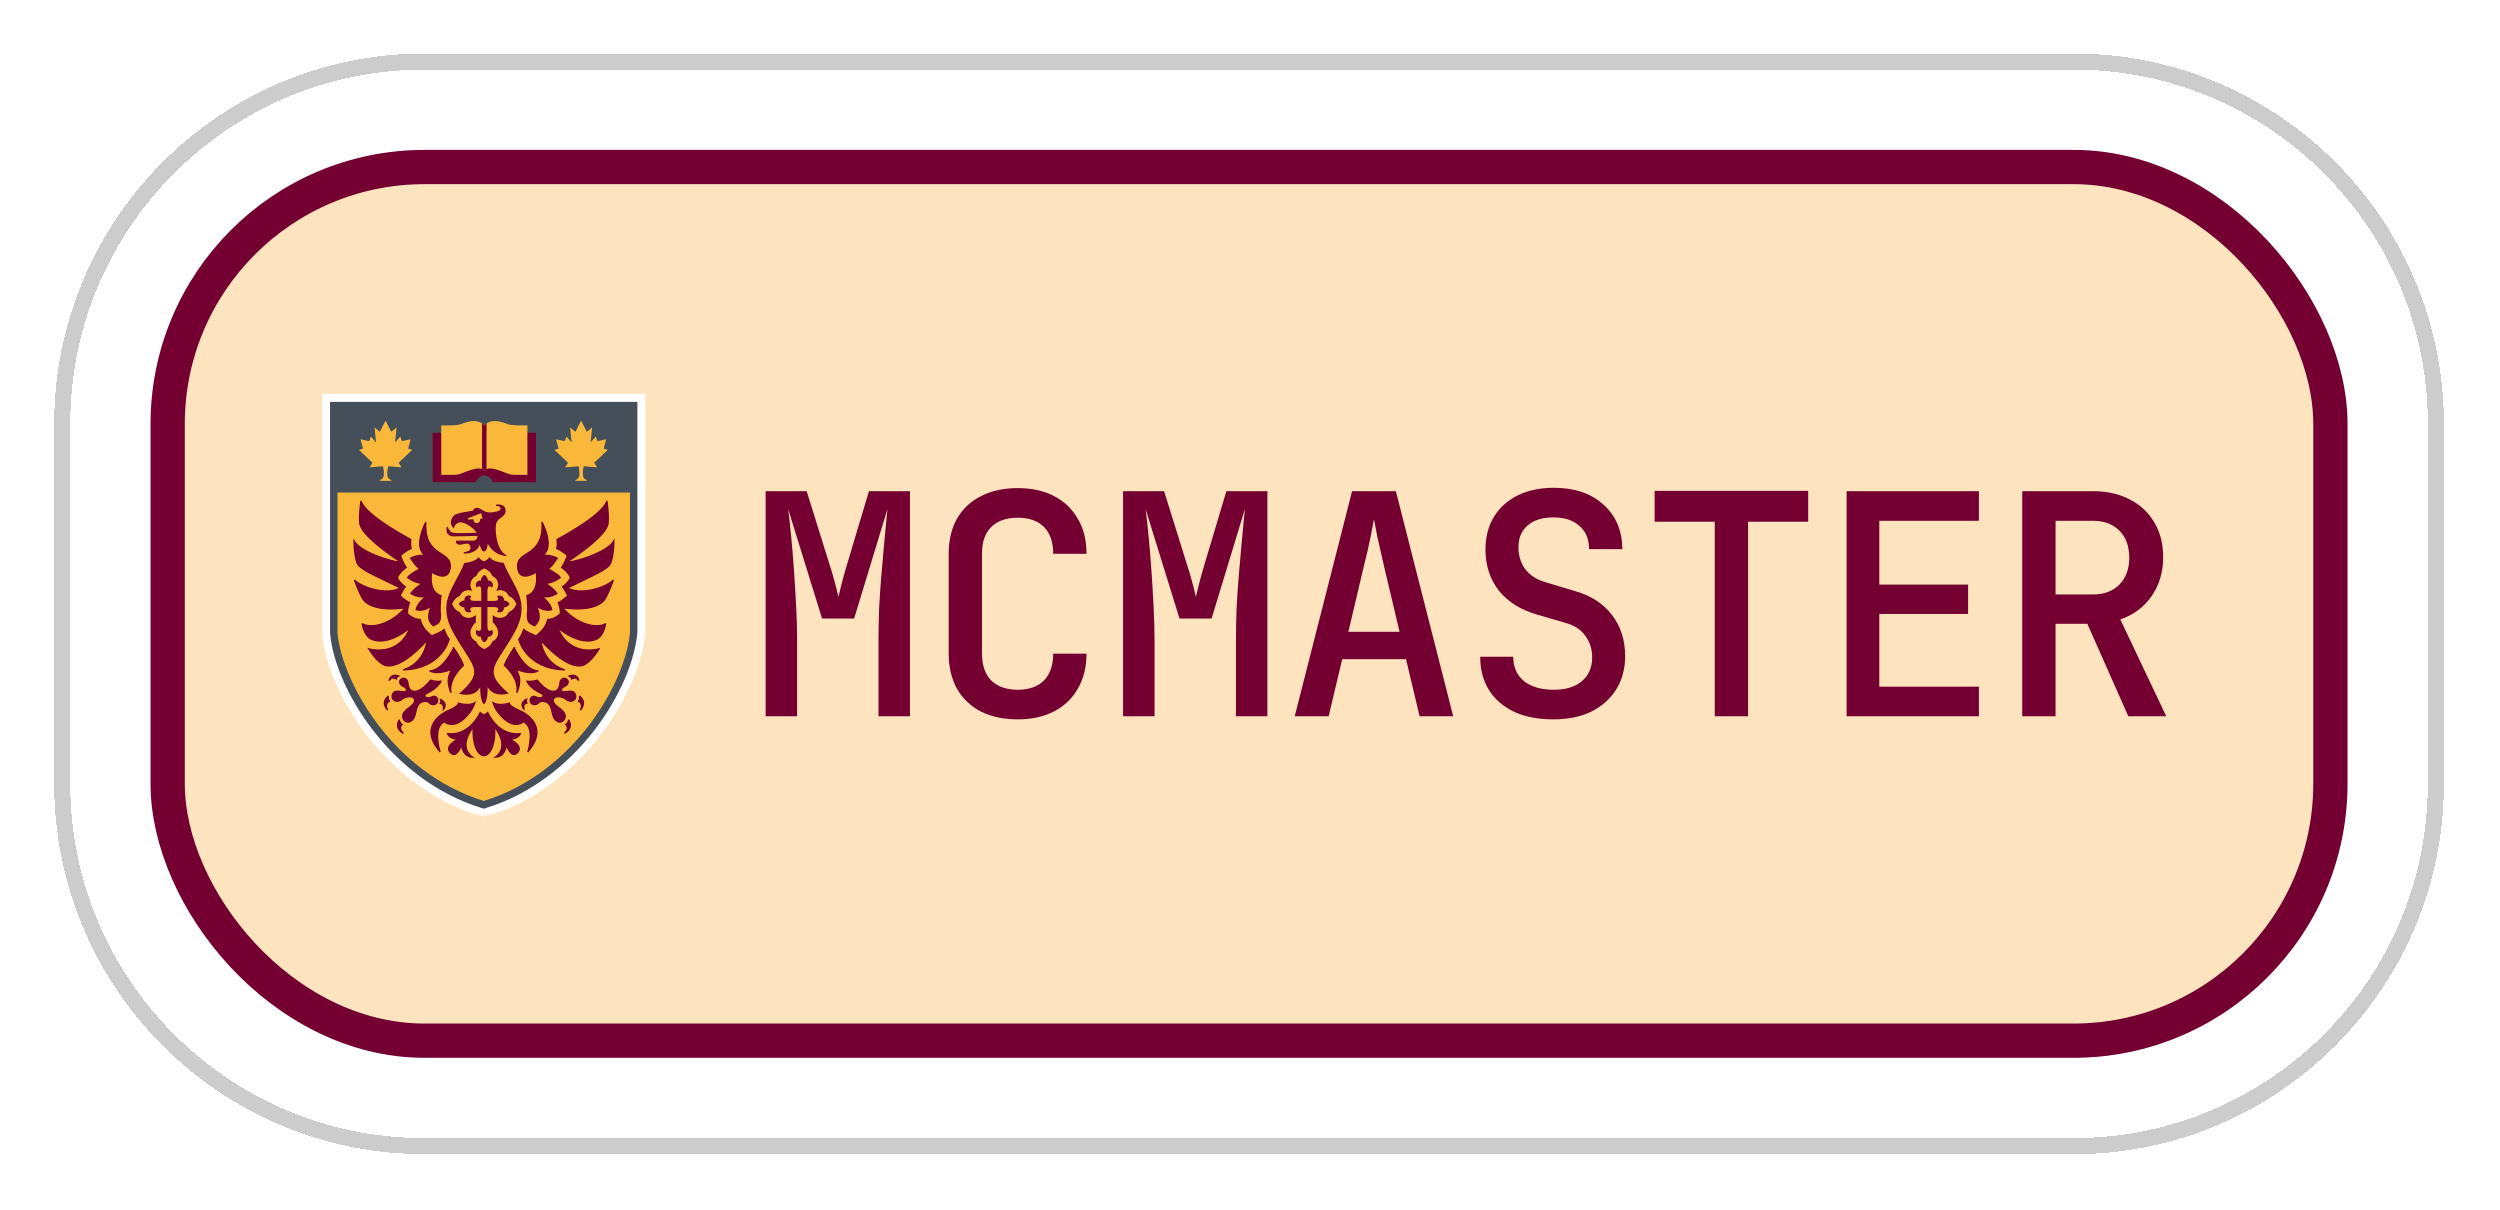 <svg width="467" height="226" viewBox="0 0 467 226" fill="none" xmlns="http://www.w3.org/2000/svg">
<g filter="url(#filter0_d_1023_317)">
<path d="M6.12 75.2C6.12 36.982 37.102 6 75.32 6H383.32C421.538 6 452.52 36.982 452.52 75.2V142.4C452.52 180.618 421.538 211.6 383.32 211.6H75.32C37.102 211.6 6.12 180.618 6.12 142.4V75.2Z" fill="white" shape-rendering="crispEdges"/>
<path d="M75.32 7.5H383.32C420.71 7.5 451.021 37.811 451.021 75.2V142.4C451.02 179.79 420.71 210.1 383.32 210.1H75.32C37.931 210.1 7.62 179.79 7.62 142.4V75.2C7.62 37.81 37.931 7.5 75.32 7.5Z" stroke="black" stroke-opacity="0.2" stroke-width="3" shape-rendering="crispEdges"/>
<rect x="27.32" y="27.2" width="404" height="163.2" rx="48" fill="#FDE3BE"/>
<rect x="27.32" y="27.2" width="404" height="163.2" rx="48" stroke="#730030" stroke-width="6.4"/>
<mask id="mask0_1023_317" style="mask-type:luminance" maskUnits="userSpaceOnUse" x="54" y="69" width="64" height="80">
<path d="M54.42 69.051H117.02V148.549H54.42V69.051Z" fill="white"/>
</mask>
<g mask="url(#mask0_1023_317)">
<path d="M85.487 148.367C67.806 142.897 57.1 125.15 56.16 114.436C56.151 114.286 56.143 114.245 56.143 72.572V69.567H116.57V114.178C115.638 125.008 104.932 142.906 87.268 148.367L86.41 148.558L85.487 148.367Z" fill="white"/>
</g>
<path d="M114.764 71.065H57.649V72.572C57.649 100.184 57.65 114.228 57.656 114.303C58.555 124.592 68.885 141.657 85.925 146.926L86.192 147.01L86.284 147.034L86.376 147.07L86.467 147.034L86.551 147.01L86.817 146.926C103.849 141.657 114.163 124.533 115.062 114.169V71.065H114.764Z" fill="#454F59"/>
<path d="M86.477 76.951H96.001V85.958H88.192C88.192 85.958 87.609 84.676 86.461 84.692C85.345 84.698 84.754 85.958 84.754 85.958H76.946V76.951H86.477Z" fill="#730030" stroke="#730030" stroke-width="0.234"/>
<path d="M86.294 88.122H113.557V114.178C112.774 123.135 103.451 140.208 86.377 145.494C69.304 140.208 59.939 123.135 59.156 114.178V88.122H86.427H86.294Z" fill="#FAB83A" stroke="#FAB83A" stroke-width="0.234"/>
<path d="M68.163 85.691H68.829C68.629 85.55 68.255 85.375 68.23 84.718C68.188 83.735 68.422 82.969 68.422 82.969L70.786 83.169L70.319 82.42L72.775 80.089L72.109 79.881L72.534 78.216L71.002 78.541L70.727 77.775L69.653 78.999L69.937 76.118L69.054 76.843L68.022 74.836L66.99 76.843L66.116 76.118L66.399 78.999L65.325 77.775L65.05 78.541L63.519 78.216L63.943 79.881L63.269 80.089L65.733 82.42L65.258 83.169L67.631 82.969C67.631 82.969 67.88 83.743 67.822 84.718C67.78 85.375 67.423 85.55 67.223 85.691H68.163Z" fill="#FAB83A" stroke="#FAB83A" stroke-width="0.234"/>
<path d="M104.416 85.691H103.75C103.95 85.55 104.325 85.375 104.35 84.718C104.392 83.735 104.158 82.969 104.158 82.969L101.786 83.169L102.26 82.42L99.796 80.089L100.479 79.881L100.046 78.216L101.578 78.541L101.852 77.775L102.926 78.999L102.643 76.118L103.525 76.843L104.558 74.836L105.59 76.843L106.464 76.118L106.181 78.999L107.254 77.775L107.529 78.541L109.061 78.216L108.636 79.881L109.311 80.089L106.847 82.42L107.321 83.169L104.949 82.969C104.949 82.969 104.699 83.743 104.757 84.718C104.8 85.375 105.157 85.55 105.357 85.691H104.416Z" fill="#FAB83A" stroke="#FAB83A" stroke-width="0.234"/>
<path d="M86.477 83.769C87.559 82.628 90.531 84.418 91.53 84.543C92.013 84.603 94.402 84.579 94.402 84.579V75.58L93.245 75.574C93.245 75.574 91.547 75.657 90.673 75.299C89.799 74.942 87.534 74.142 86.477 75.716C85.42 74.142 83.147 74.941 82.273 75.299C81.399 75.657 79.709 75.574 79.709 75.574L78.544 75.58V84.579C78.544 84.579 80.933 84.603 81.416 84.543C82.415 84.418 85.395 82.628 86.477 83.769Z" fill="#FAB83A"/>
<path d="M86.477 83.768C87.559 82.628 90.531 84.418 91.53 84.543C92.013 84.603 94.402 84.579 94.402 84.579V75.58L93.245 75.574C93.245 75.574 91.547 75.657 90.673 75.299C89.799 74.941 87.534 74.142 86.477 75.715C85.42 74.142 83.147 74.941 82.273 75.299C81.399 75.657 79.709 75.574 79.709 75.574L78.544 75.58V84.579C78.544 84.579 80.933 84.603 81.416 84.543C82.415 84.418 85.395 82.628 86.477 83.768Z" stroke="#FAB83A" stroke-width="0.234"/>
<path d="M86.169 83.544L86.478 83.768L86.769 83.552V75.344L86.478 75.71L86.169 75.344V83.544Z" fill="#730030" stroke="#730030" stroke-width="0.234"/>
<path d="M82.657 99.285C82.657 99.285 85.421 99.468 85.637 97.096C85.637 97.096 85.853 98.877 86.395 98.886C87.019 98.88 87.019 97.029 87.019 97.029C87.968 99.56 90.357 99.727 90.357 99.727C88.351 98.345 88.459 94.64 88.484 94.357C88.6 92.501 90.199 92.676 90.324 91.577C90.49 90.054 88.659 90.378 88.659 90.378C88.659 90.378 89.433 90.384 89.574 90.761C89.907 91.635 88.409 91.735 88.409 91.735C86.586 92.21 85.962 91.127 85.304 91.002C84.638 90.886 84.522 91.319 84.38 91.477C84.239 91.636 81.425 91.794 80.842 92.418C80.168 93.126 80.243 93.958 80.701 94.483C80.701 94.483 80.959 93.492 82.024 93.459C83.057 93.416 84.855 94.799 85.254 95.606C84.805 95.63 80.784 95.89 80.26 95.507C79.927 95.257 79.552 94.757 79.569 94.433C79.569 94.433 79.36 95.465 79.844 95.79C80.326 96.123 80.476 96.064 80.767 96.081C81.05 96.099 84.938 95.981 85.346 95.981C85.254 96.272 85.346 97.022 84.497 97.097H81.292C81.292 97.097 81.2 97.904 82.449 97.555C82.707 97.48 83.548 97.255 83.806 97.704C83.973 98.004 84.538 99.011 82.657 99.285Z" fill="#730030"/>
<path d="M82.657 99.285C82.657 99.285 85.421 99.468 85.637 97.096C85.637 97.096 85.853 98.877 86.395 98.886C87.019 98.88 87.019 97.029 87.019 97.029C87.968 99.56 90.357 99.727 90.357 99.727C88.351 98.345 88.459 94.64 88.484 94.357C88.601 92.501 90.199 92.676 90.324 91.577C90.49 90.054 88.659 90.378 88.659 90.378C88.659 90.378 89.433 90.384 89.574 90.761C89.907 91.635 88.409 91.735 88.409 91.735C86.586 92.21 85.962 91.127 85.304 91.002C84.638 90.886 84.522 91.319 84.38 91.477C84.239 91.636 81.425 91.794 80.842 92.418C80.168 93.126 80.243 93.958 80.701 94.483C80.701 94.483 80.959 93.492 82.024 93.459C83.057 93.416 84.855 94.799 85.254 95.606C84.805 95.63 80.784 95.89 80.26 95.507C79.927 95.257 79.552 94.757 79.569 94.433C79.569 94.433 79.36 95.465 79.844 95.79C80.326 96.123 80.476 96.064 80.768 96.081C81.05 96.099 84.938 95.981 85.346 95.981C85.254 96.272 85.346 97.022 84.497 97.097H81.292C81.292 97.097 81.2 97.904 82.449 97.555C82.707 97.48 83.548 97.255 83.806 97.704C83.973 98.004 84.538 99.011 82.657 99.285Z" stroke="#730030" stroke-width="0.234"/>
<path d="M84.729 127.23C83.588 127.971 81.657 127.347 81.657 127.347C81.657 127.347 81.699 127.88 79.967 128.612C77.37 129.703 74.64 132.458 78.211 136.471C78.211 136.471 76.729 131.901 79.018 130.835C79.018 130.835 81.008 132.783 83.888 128.92C84.463 128.138 84.729 127.23 84.729 127.23Z" fill="#730030"/>
<path d="M84.729 127.23C83.588 127.971 81.657 127.347 81.657 127.347C81.657 127.347 81.699 127.88 79.967 128.612C77.37 129.703 74.64 132.458 78.211 136.471C78.211 136.471 76.729 131.901 79.018 130.835C79.018 130.835 81.008 132.783 83.888 128.92C84.463 128.138 84.729 127.23 84.729 127.23Z" stroke="#730030" stroke-width="0.234"/>
<path d="M78.278 111.139C78.186 112.321 78.012 112.371 76.93 112.904C76.93 112.904 76.505 112.505 76.289 112.097C75.623 110.806 76.746 108.9 76.746 108.9C75.523 110.407 73.75 109.899 73.75 109.899C73.883 108.617 75.606 107.443 75.606 107.443C74.016 107.743 72.767 106.869 72.767 106.869C73.208 106.028 74.882 104.979 74.882 104.979C73.267 104.871 72.135 103.864 72.135 103.864C72.617 103.173 74.432 102.274 74.432 102.274C73.567 101.758 72.709 100.251 72.709 100.251C73.941 99.585 75.365 99.735 75.365 99.735C73.084 98.062 75.548 93.508 75.548 93.508C75.198 100.384 80.501 98.595 80.093 102.099C79.751 104.979 76.621 102.865 76.621 102.865C76.072 106.877 78.37 107.252 78.37 107.252C78.37 107.252 78.253 108.218 78.22 109.242C78.177 110.482 78.317 110.565 78.278 111.139Z" fill="#730030"/>
<path d="M78.278 111.139C78.186 112.321 78.012 112.371 76.93 112.904C76.93 112.904 76.505 112.505 76.289 112.097C75.623 110.806 76.746 108.9 76.746 108.9C75.523 110.407 73.75 109.899 73.75 109.899C73.883 108.617 75.606 107.443 75.606 107.443C74.016 107.743 72.767 106.869 72.767 106.869C73.208 106.028 74.882 104.979 74.882 104.979C73.267 104.871 72.135 103.864 72.135 103.864C72.617 103.173 74.432 102.274 74.432 102.274C73.567 101.758 72.709 100.251 72.709 100.251C73.941 99.585 75.365 99.735 75.365 99.735C73.084 98.062 75.548 93.508 75.548 93.508C75.198 100.384 80.501 98.594 80.093 102.099C79.751 104.979 76.621 102.865 76.621 102.865C76.072 106.877 78.37 107.252 78.37 107.252C78.37 107.252 78.253 108.218 78.22 109.242C78.177 110.482 78.317 110.565 78.278 111.139Z" stroke="#730030" stroke-width="0.234"/>
<path d="M71.294 121.137C78.594 120.962 79.901 115.427 79.901 115.427C79.202 114.403 79.077 113.87 79.077 113.87L78.969 113.57C78.478 114.094 76.638 114.777 76.638 114.777C76.638 114.777 75.581 113.862 75.314 113.479C74.607 112.455 74.499 111.714 74.499 111.714C73.258 111.744 72.126 110.665 72.126 110.665C72.051 109.533 72.518 108.584 72.518 108.584C71.644 108.176 70.728 107.277 70.728 107.277C71.327 106.028 71.71 105.62 71.71 105.62C70.303 104.53 70.253 103.864 70.253 103.864C70.603 102.915 71.885 101.991 71.885 101.991C71.335 101.25 70.811 99.81 70.811 99.81C71.827 98.794 72.801 98.486 72.801 98.486C72.651 97.912 72.684 97.362 72.726 96.755C72.726 96.755 64.351 92.393 63.427 89.571C63.427 89.571 63.036 92.076 63.194 93.691C63.335 95.132 65.566 97.479 70.952 101.084C67.647 100.575 63.119 98.803 62.129 97.029C62.129 97.029 62.11 99.602 62.686 101.125C63.152 102.357 65.491 103.24 70.769 105.837C68.163 107.269 63.544 105.679 62.22 104.347C62.22 104.347 62.952 106.586 63.818 107.959C64.368 108.834 66.557 110.29 71.643 109.541C69.753 111.889 66.132 113.662 63.677 112.546C63.677 112.546 63.926 114.777 65.416 115.427C66.523 115.909 68.846 116.217 72.559 113.345C70.32 118.881 64.867 117.191 64.867 117.191C64.867 117.191 66.157 119.397 67.589 120.163C68.863 120.837 71.493 120.296 75.755 115.66C75.755 115.66 75.489 119.763 71.294 121.137Z" fill="#730030"/>
<path d="M71.293 121.137C78.594 120.962 79.901 115.427 79.901 115.427C79.202 114.403 79.077 113.87 79.077 113.87L78.969 113.57C78.478 114.094 76.638 114.777 76.638 114.777C76.638 114.777 75.581 113.862 75.314 113.479C74.607 112.455 74.499 111.714 74.499 111.714C73.258 111.75 72.126 110.665 72.126 110.665C72.051 109.533 72.518 108.584 72.518 108.584C71.644 108.176 70.728 107.277 70.728 107.277C71.327 106.028 71.71 105.62 71.71 105.62C70.303 104.53 70.253 103.864 70.253 103.864C70.603 102.915 71.885 101.991 71.885 101.991C71.335 101.25 70.811 99.81 70.811 99.81C71.827 98.794 72.801 98.486 72.801 98.486C72.651 97.912 72.684 97.362 72.726 96.755C72.726 96.755 64.351 92.393 63.427 89.571C63.427 89.571 63.036 92.076 63.194 93.691C63.335 95.132 65.567 97.479 70.952 101.084C67.648 100.575 63.119 98.803 62.129 97.029C62.129 97.029 62.111 99.602 62.686 101.125C63.153 102.357 65.492 103.24 70.769 105.837C68.164 107.269 63.544 105.679 62.22 104.347C62.22 104.347 62.953 106.586 63.818 107.959C64.368 108.833 66.557 110.29 71.643 109.541C69.754 111.889 66.132 113.662 63.677 112.546C63.677 112.546 63.926 114.777 65.417 115.427C66.524 115.909 68.846 116.217 72.559 113.345C70.32 118.881 64.867 117.191 64.867 117.191C64.867 117.191 66.157 119.397 67.589 120.163C68.863 120.837 71.493 120.296 75.755 115.66C75.755 115.66 75.489 119.764 71.293 121.137Z" stroke="#730030" stroke-width="0.234"/>
<path d="M80.7 116.933C80.7 116.933 82.132 118.948 82.581 120.28C82.581 120.28 79.743 122.727 80.251 125.416C80.251 125.416 79.293 123.468 79.951 121.986L80.309 121.021C80.309 121.021 77.853 122.194 76.23 121.32C76.23 121.32 77.978 121.52 79.909 118.465C80.942 116.833 80.7 116.933 80.7 116.933Z" fill="#730030"/>
<path d="M80.7 116.933C80.7 116.933 82.132 118.948 82.581 120.28C82.581 120.28 79.743 122.727 80.251 125.416C80.251 125.416 79.293 123.468 79.951 121.986L80.309 121.021C80.309 121.021 77.853 122.194 76.23 121.32C76.23 121.32 77.978 121.52 79.909 118.465C80.942 116.833 80.7 116.933 80.7 116.933Z" stroke="#730030" stroke-width="0.234"/>
<path d="M71.26 125.208C70.927 125.226 69.645 124.758 69.312 125.724C68.929 126.856 70.245 127.355 71.002 126.698C71.818 125.99 73.067 126.007 73.358 126.506C73.491 126.739 73.666 127.239 72.559 128.071C72.217 128.337 70.369 129.478 71.66 130.701C72.101 131.109 73.3 130.943 73.608 129.278C73.832 128.029 74.215 127.397 74.673 127.189C74.906 127.081 75.655 126.864 76.055 127.195L76.421 127.478C77.087 127.919 77.919 127.395 77.745 126.67C77.545 125.838 76.895 126.038 76.421 126.271C76.071 126.446 75.622 126.295 75.622 126.295C75.305 126.137 75.206 125.779 75.722 125.53C77.953 124.472 78.385 123.249 78.385 123.249C77.32 123.374 76.429 123.049 76.429 123.049C76.429 123.049 74.423 125.729 72.9 125.022C72.408 124.788 72.217 123.981 72.209 123.606C72.191 122.807 71.31 122.391 70.827 122.957C70.361 123.498 70.893 124.064 71.368 124.247C71.651 124.364 72.084 124.73 71.909 125.013C71.735 125.297 71.485 125.191 71.26 125.208Z" fill="#730030"/>
<path d="M71.26 125.208C70.927 125.226 69.645 124.758 69.312 125.724C68.929 126.856 70.245 127.355 71.002 126.698C71.818 125.99 73.067 126.007 73.358 126.506C73.491 126.739 73.666 127.239 72.559 128.071C72.217 128.337 70.369 129.478 71.66 130.702C72.101 131.109 73.3 130.943 73.608 129.278C73.832 128.029 74.215 127.397 74.673 127.189C74.906 127.081 75.655 126.864 76.055 127.195L76.421 127.478C77.087 127.919 77.919 127.395 77.745 126.671C77.544 125.838 76.895 126.038 76.421 126.271C76.071 126.446 75.622 126.295 75.622 126.295C75.305 126.137 75.206 125.78 75.721 125.53C77.952 124.472 78.385 123.249 78.385 123.249C77.32 123.374 76.429 123.049 76.429 123.049C76.429 123.049 74.423 125.729 72.9 125.022C72.408 124.789 72.217 123.981 72.209 123.606C72.191 122.807 71.31 122.391 70.827 122.957C70.36 123.498 70.893 124.064 71.368 124.247C71.651 124.364 72.084 124.73 71.909 125.013C71.735 125.297 71.485 125.191 71.26 125.208Z" stroke="#730030" stroke-width="0.234"/>
<path d="M70.486 122.269C70.486 122.269 70.079 122.452 70.02 122.827C70.02 122.827 69.237 122.244 68.688 123.16C68.688 123.16 68.838 121.695 70.486 122.269Z" fill="#730030"/>
<path d="M70.486 122.269C70.486 122.269 70.079 122.452 70.02 122.827C70.02 122.827 69.237 122.244 68.688 123.16C68.688 123.16 68.838 121.695 70.486 122.269Z" stroke="#730030" stroke-width="0.234"/>
<path d="M68.562 125.999C68.562 125.999 68.379 126.406 68.737 127.014C68.737 127.014 67.738 127.38 68.404 128.654C68.404 128.654 66.947 127.264 68.562 125.999Z" fill="#730030"/>
<path d="M68.562 125.999C68.562 125.999 68.379 126.406 68.737 127.014C68.737 127.014 67.738 127.38 68.404 128.654C68.404 128.654 66.947 127.264 68.562 125.999Z" stroke="#730030" stroke-width="0.234"/>
<path d="M70.586 130.444C70.586 130.444 70.562 130.893 71.11 131.326C71.11 131.326 70.303 132.025 71.368 132.983C71.368 132.983 69.529 132.192 70.586 130.444Z" fill="#730030"/>
<path d="M70.586 130.444C70.586 130.444 70.562 130.893 71.11 131.326C71.11 131.326 70.303 132.025 71.368 132.983C71.368 132.983 69.529 132.192 70.586 130.444Z" stroke="#730030" stroke-width="0.234"/>
<path d="M78.419 127.447C78.686 127.555 78.919 127.821 78.811 128.537C78.811 128.537 79.793 127.522 78.445 126.739L78.303 126.665C78.303 126.665 78.453 127.089 78.228 127.389L78.419 127.447Z" fill="#730030"/>
<path d="M78.419 127.447C78.686 127.555 78.919 127.822 78.811 128.538C78.811 128.538 79.793 127.522 78.445 126.739L78.303 126.665C78.303 126.665 78.453 127.089 78.228 127.389L78.419 127.447Z" stroke="#730030" stroke-width="0.234"/>
<path d="M94.244 127.38C93.978 127.488 93.753 127.755 93.853 128.471C93.853 128.471 92.871 127.455 94.219 126.673L94.36 126.598C94.36 126.598 94.21 127.022 94.435 127.322L94.244 127.38Z" fill="#730030"/>
<path d="M94.244 127.38C93.978 127.488 93.753 127.755 93.853 128.471C93.853 128.471 92.871 127.455 94.219 126.673L94.36 126.598C94.36 126.598 94.21 127.022 94.435 127.322L94.244 127.38Z" stroke="#730030" stroke-width="0.234"/>
<path d="M86.403 100.967C87.102 100.759 87.427 100.251 87.427 100.251C87.901 100.867 89.325 101.208 90.007 101.258C91.68 105.637 95.285 108.292 91.947 114.219C88.459 120.413 85.937 121.254 90.798 125.491C90.798 125.491 87.693 126.356 86.969 123.668C86.969 123.668 87.127 126.631 86.403 127.414C85.678 126.631 85.82 123.709 85.82 123.709C85.096 126.398 81.99 125.532 81.99 125.532C86.852 121.295 84.33 120.454 80.85 114.261C77.504 108.326 81.141 105.662 82.806 101.283C83.572 101.208 84.854 100.884 85.428 100.268C85.428 100.268 85.695 100.767 86.403 100.967Z" fill="#730030"/>
<path d="M86.403 100.967C87.102 100.759 87.427 100.251 87.427 100.251C87.901 100.867 89.325 101.208 90.007 101.258C91.68 105.637 95.285 108.292 91.947 114.219C88.459 120.413 85.937 121.254 90.798 125.491C90.798 125.491 87.693 126.356 86.969 123.668C86.969 123.668 87.127 126.631 86.403 127.414C85.678 126.631 85.82 123.709 85.82 123.709C85.096 126.398 81.99 125.532 81.99 125.532C86.852 121.295 84.33 120.454 80.85 114.261C77.504 108.326 81.141 105.662 82.806 101.283C83.572 101.208 84.854 100.884 85.428 100.268C85.428 100.268 85.695 100.767 86.403 100.967Z" stroke="#730030" stroke-width="0.234"/>
<path d="M88.067 127.23C89.208 127.971 91.139 127.347 91.139 127.347C91.139 127.347 91.091 127.88 92.829 128.612C95.426 129.703 98.157 132.458 94.585 136.471C94.585 136.471 96.067 131.901 93.778 130.835C93.778 130.835 91.788 132.783 88.916 128.92C88.326 128.138 88.067 127.23 88.067 127.23Z" fill="#730030"/>
<path d="M88.067 127.23C89.208 127.971 91.139 127.347 91.139 127.347C91.139 127.347 91.091 127.88 92.829 128.612C95.426 129.703 98.157 132.458 94.585 136.471C94.585 136.471 96.067 131.901 93.778 130.835C93.778 130.835 91.788 132.783 88.916 128.92C88.326 128.138 88.067 127.23 88.067 127.23Z" stroke="#730030" stroke-width="0.234"/>
<path d="M94.519 111.139C94.61 112.321 94.785 112.371 95.867 112.904C95.867 112.904 96.292 112.505 96.508 112.097C97.174 110.806 96.05 108.9 96.05 108.9C97.274 110.407 99.047 109.899 99.047 109.899C98.914 108.617 97.199 107.443 97.199 107.443C98.781 107.743 100.029 106.869 100.029 106.869C99.588 106.028 97.915 104.979 97.915 104.979C99.53 104.871 100.662 103.864 100.662 103.864C100.179 103.173 98.365 102.274 98.365 102.274C99.23 101.758 100.088 100.251 100.088 100.251C98.856 99.585 97.432 99.735 97.432 99.735C99.713 98.062 97.249 93.508 97.249 93.508C97.599 100.384 92.296 98.595 92.704 102.099C93.045 104.979 96.175 102.865 96.175 102.865C96.725 106.877 94.427 107.252 94.427 107.252C94.427 107.252 94.544 108.218 94.577 109.242C94.619 110.482 94.479 110.565 94.519 111.139Z" fill="#730030"/>
<path d="M94.519 111.139C94.61 112.321 94.785 112.371 95.867 112.904C95.867 112.904 96.292 112.505 96.508 112.097C97.174 110.806 96.05 108.9 96.05 108.9C97.274 110.407 99.047 109.899 99.047 109.899C98.914 108.617 97.199 107.443 97.199 107.443C98.781 107.743 100.029 106.869 100.029 106.869C99.588 106.028 97.915 104.979 97.915 104.979C99.53 104.871 100.662 103.864 100.662 103.864C100.179 103.173 98.365 102.274 98.365 102.274C99.23 101.758 100.088 100.251 100.088 100.251C98.856 99.585 97.432 99.735 97.432 99.735C99.713 98.062 97.249 93.508 97.249 93.508C97.599 100.384 92.296 98.594 92.704 102.099C93.045 104.979 96.175 102.865 96.175 102.865C96.725 106.877 94.427 107.252 94.427 107.252C94.427 107.252 94.544 108.218 94.577 109.242C94.619 110.482 94.479 110.565 94.519 111.139Z" stroke="#730030" stroke-width="0.234"/>
<path d="M101.503 121.137C94.203 120.962 92.904 115.427 92.904 115.427C93.595 114.403 93.72 113.87 93.72 113.87L93.836 113.57C94.319 114.094 96.159 114.777 96.159 114.777C96.159 114.777 97.216 113.862 97.482 113.479C98.19 112.455 98.307 111.714 98.307 111.714C99.539 111.744 100.671 110.665 100.671 110.665C100.746 109.533 100.279 108.584 100.279 108.584C101.153 108.176 102.061 107.277 102.061 107.277C101.47 106.028 101.087 105.62 101.087 105.62C102.493 104.53 102.544 103.864 102.544 103.864C102.194 102.915 100.912 101.991 100.912 101.991C101.462 101.25 101.986 99.81 101.986 99.81C100.97 98.794 99.996 98.486 99.996 98.486C100.146 97.912 100.113 97.362 100.071 96.755C100.071 96.755 108.445 92.393 109.369 89.571C109.369 89.571 109.761 92.076 109.603 93.691C109.461 95.132 107.23 97.479 101.844 101.084C105.149 100.575 109.678 98.803 110.668 97.029C110.668 97.029 110.686 99.602 110.111 101.125C109.644 102.357 107.305 103.24 102.028 105.837C104.633 107.269 109.253 105.679 110.577 104.347C110.577 104.347 109.844 106.586 108.978 107.959C108.429 108.834 106.24 110.29 101.154 109.541C103.043 111.889 106.664 113.662 109.12 112.546C109.12 112.546 108.871 114.777 107.38 115.427C106.273 115.909 103.951 116.217 100.238 113.345C102.477 118.881 107.93 117.191 107.93 117.191C107.93 117.191 106.639 119.397 105.208 120.163C103.934 120.837 101.303 120.296 97.041 115.66C97.041 115.66 97.308 119.763 101.503 121.137Z" fill="#730030"/>
<path d="M101.503 121.137C94.203 120.962 92.904 115.427 92.904 115.427C93.595 114.403 93.72 113.87 93.72 113.87L93.836 113.57C94.319 114.094 96.159 114.777 96.159 114.777C96.159 114.777 97.216 113.862 97.482 113.479C98.19 112.455 98.307 111.714 98.307 111.714C99.539 111.75 100.671 110.665 100.671 110.665C100.746 109.533 100.279 108.584 100.279 108.584C101.153 108.176 102.061 107.277 102.061 107.277C101.47 106.028 101.087 105.62 101.087 105.62C102.493 104.53 102.544 103.864 102.544 103.864C102.194 102.915 100.912 101.991 100.912 101.991C101.461 101.25 101.986 99.81 101.986 99.81C100.97 98.794 99.996 98.486 99.996 98.486C100.146 97.912 100.113 97.362 100.071 96.755C100.071 96.755 108.445 92.393 109.369 89.571C109.369 89.571 109.761 92.076 109.603 93.691C109.461 95.132 107.23 97.479 101.844 101.084C105.149 100.575 109.678 98.803 110.668 97.029C110.668 97.029 110.686 99.602 110.111 101.125C109.644 102.357 107.305 103.24 102.028 105.837C104.633 107.269 109.253 105.679 110.577 104.347C110.577 104.347 109.844 106.586 108.978 107.959C108.429 108.833 106.24 110.29 101.154 109.541C103.043 111.889 106.664 113.662 109.12 112.546C109.12 112.546 108.871 114.777 107.38 115.427C106.273 115.909 103.951 116.217 100.238 113.345C102.477 118.881 107.93 117.191 107.93 117.191C107.93 117.191 106.639 119.397 105.208 120.163C103.934 120.837 101.303 120.296 97.041 115.66C97.041 115.66 97.308 119.764 101.503 121.137Z" stroke="#730030" stroke-width="0.234"/>
<path d="M92.097 116.933C92.097 116.933 90.665 118.948 90.215 120.28C90.215 120.28 93.054 122.727 92.546 125.416C92.546 125.416 93.504 123.468 92.854 121.986L92.488 121.021C92.488 121.021 94.944 122.194 96.567 121.32C96.567 121.32 94.819 121.52 92.879 118.465C91.856 116.833 92.097 116.933 92.097 116.933Z" fill="#730030"/>
<path d="M92.097 116.933C92.097 116.933 90.665 118.948 90.215 120.28C90.215 120.28 93.054 122.727 92.546 125.416C92.546 125.416 93.504 123.468 92.854 121.986L92.488 121.021C92.488 121.021 94.944 122.194 96.567 121.32C96.567 121.32 94.819 121.52 92.879 118.465C91.856 116.833 92.097 116.933 92.097 116.933Z" stroke="#730030" stroke-width="0.234"/>
<path d="M101.537 125.208C101.87 125.226 103.152 124.758 103.485 125.724C103.868 126.856 102.552 127.355 101.803 126.698C100.979 125.99 99.731 126.007 99.439 126.506C99.298 126.739 99.131 127.239 100.238 128.071C100.58 128.337 102.428 129.478 101.137 130.701C100.696 131.109 99.498 130.943 99.189 129.278C98.973 128.029 98.582 127.397 98.124 127.189C97.891 127.081 97.141 126.864 96.742 127.195L96.376 127.478C95.71 127.919 94.877 127.395 95.052 126.67C95.252 125.838 95.901 126.038 96.376 126.271C96.726 126.446 97.175 126.295 97.175 126.295C97.492 126.137 97.591 125.779 97.075 125.53C94.844 124.472 94.412 123.249 94.412 123.249C95.477 123.374 96.368 123.049 96.368 123.049C96.368 123.049 98.366 125.729 99.897 125.022C100.397 124.788 100.58 123.981 100.588 123.606C100.606 122.807 101.487 122.391 101.97 122.957C102.437 123.498 101.904 124.064 101.429 124.247C101.146 124.364 100.713 124.73 100.888 125.013C101.062 125.297 101.312 125.191 101.537 125.208Z" fill="#730030"/>
<path d="M101.536 125.208C101.869 125.226 103.151 124.758 103.484 125.724C103.867 126.856 102.552 127.355 101.803 126.698C100.978 125.99 99.73 126.007 99.438 126.506C99.297 126.739 99.13 127.239 100.237 128.071C100.579 128.337 102.427 129.478 101.137 130.702C100.696 131.109 99.497 130.943 99.189 129.278C98.972 128.029 98.581 127.397 98.123 127.189C97.89 127.081 97.141 126.864 96.741 127.195L96.375 127.478C95.709 127.919 94.877 127.395 95.051 126.671C95.251 125.838 95.901 126.038 96.375 126.271C96.725 126.446 97.174 126.295 97.174 126.295C97.491 126.137 97.59 125.78 97.075 125.53C94.844 124.472 94.411 123.249 94.411 123.249C95.476 123.374 96.367 123.049 96.367 123.049C96.367 123.049 98.365 125.729 99.897 125.022C100.396 124.789 100.579 123.981 100.588 123.606C100.606 122.807 101.487 122.391 101.969 122.957C102.436 123.498 101.903 124.064 101.428 124.247C101.145 124.364 100.712 124.73 100.887 125.013C101.061 125.297 101.312 125.191 101.536 125.208Z" stroke="#730030" stroke-width="0.234"/>
<path d="M102.311 122.269C102.311 122.269 102.718 122.452 102.777 122.827C102.777 122.827 103.559 122.244 104.109 123.16C104.109 123.16 103.959 121.695 102.311 122.269Z" fill="#730030"/>
<path d="M102.311 122.269C102.311 122.269 102.718 122.452 102.777 122.827C102.777 122.827 103.559 122.244 104.109 123.16C104.109 123.16 103.959 121.695 102.311 122.269Z" stroke="#730030" stroke-width="0.234"/>
<path d="M104.234 125.999C104.234 125.999 104.417 126.406 104.059 127.014C104.059 127.014 105.058 127.38 104.4 128.654C104.4 128.654 105.849 127.264 104.234 125.999Z" fill="#730030"/>
<path d="M104.234 125.999C104.234 125.999 104.417 126.406 104.059 127.014C104.059 127.014 105.058 127.38 104.4 128.654C104.4 128.654 105.849 127.264 104.234 125.999Z" stroke="#730030" stroke-width="0.234"/>
<path d="M102.21 130.444C102.21 130.444 102.235 130.893 101.686 131.326C101.686 131.326 102.494 132.025 101.428 132.983C101.428 132.983 103.268 132.192 102.21 130.444Z" fill="#730030"/>
<path d="M102.21 130.444C102.21 130.444 102.235 130.893 101.686 131.326C101.686 131.326 102.494 132.025 101.428 132.983C101.428 132.983 103.268 132.192 102.21 130.444Z" stroke="#730030" stroke-width="0.234"/>
<path d="M86.394 129.52C86.61 129.412 86.835 129.37 87.11 129.095C87.11 129.095 88.983 133.507 93.195 133.049C93.195 133.049 92.953 133.99 91.289 134.098C91.289 134.098 94.136 135.422 92.496 136.754C91.422 137.636 90.573 135.18 90.573 135.18C90.573 135.18 90.448 137.428 88.508 137.445C88.508 137.445 91.388 135.763 88.375 131.801C88.666 134.581 87.7 137.162 86.402 137.162C85.095 137.162 84.129 134.581 84.421 131.801C81.407 135.763 84.288 137.445 84.288 137.445C82.348 137.427 82.223 135.18 82.223 135.18C82.223 135.18 81.374 137.636 80.3 136.754C78.652 135.422 81.516 134.098 81.516 134.098C79.843 133.99 79.601 133.049 79.601 133.049C83.813 133.507 85.686 129.095 85.686 129.095C85.961 129.37 86.177 129.412 86.394 129.52Z" fill="#730030"/>
<path d="M86.394 129.52C86.611 129.412 86.835 129.37 87.11 129.095C87.11 129.095 88.983 133.507 93.195 133.049C93.195 133.049 92.954 133.99 91.289 134.098C91.289 134.098 94.136 135.422 92.496 136.754C91.422 137.636 90.573 135.18 90.573 135.18C90.573 135.18 90.448 137.428 88.509 137.445C88.509 137.445 91.389 135.763 88.376 131.801C88.667 134.581 87.701 137.162 86.403 137.162C85.096 137.162 84.13 134.581 84.421 131.801C81.408 135.763 84.289 137.445 84.289 137.445C82.349 137.427 82.224 135.18 82.224 135.18C82.224 135.18 81.375 137.636 80.301 136.754C78.653 135.422 81.516 134.098 81.516 134.098C79.843 133.99 79.602 133.049 79.602 133.049C83.814 133.507 85.687 129.095 85.687 129.095C85.962 129.37 86.178 129.412 86.394 129.52Z" stroke="#730030" stroke-width="0.234"/>
<path d="M86.003 92.767L85.967 92.642L85.834 92.134L85.798 92.009L85.681 92.058L83.425 92.932L84.632 92.865L84.566 93.107C84.566 93.382 84.791 93.615 85.066 93.615C85.349 93.615 85.573 93.382 85.573 93.107L85.481 92.816L85.865 92.773L86.003 92.767Z" fill="#FAB83A" stroke="#FAB83A" stroke-width="0.234"/>
<path d="M92.222 108.608C91.822 107.818 91.381 107.576 90.973 107.443L90.781 107.093C90.257 106.336 89.408 106.236 88.792 106.477C88.576 106.561 88.442 106.619 88.334 106.685L88.475 106.502L88.499 106.46C88.599 106.327 88.691 106.193 88.824 105.844C89.057 105.236 88.957 104.379 88.208 103.854L87.858 103.671C87.725 103.272 87.484 102.822 86.684 102.423L86.468 102.306L86.243 102.423C85.453 102.814 85.211 103.263 85.078 103.671L84.728 103.854C83.979 104.379 83.871 105.236 84.104 105.844C84.237 106.194 84.337 106.326 84.437 106.46L84.461 106.502L84.602 106.702C84.502 106.635 84.36 106.569 84.119 106.477C83.512 106.236 82.663 106.336 82.13 107.093L81.947 107.443C81.547 107.568 81.098 107.809 80.698 108.608L80.582 108.833L80.698 109.049C81.09 109.84 81.539 110.082 81.947 110.215L82.13 110.573C82.663 111.322 83.512 111.422 84.119 111.189C84.469 111.056 84.602 110.964 84.736 110.865L84.778 110.84L85.002 110.674V112.697L84.761 112.497L84.461 112.921L84.437 112.964C84.337 113.089 84.237 113.23 84.104 113.58C83.871 114.187 83.979 115.036 84.728 115.569L85.078 115.752C85.203 116.152 85.444 116.601 86.244 117.001L86.468 117.117L86.685 117.001C87.475 116.609 87.725 116.16 87.85 115.752L88.208 115.569C88.957 115.036 89.057 114.187 88.824 113.58C88.69 113.23 88.599 113.088 88.499 112.964L88.475 112.921L88.167 112.505L87.925 112.697V110.682L88.142 110.84L88.178 110.865C88.311 110.964 88.453 111.056 88.794 111.189C89.41 111.422 90.259 111.322 90.784 110.573L90.975 110.223C91.374 110.09 91.824 109.849 92.224 109.049L92.332 108.833L92.222 108.608Z" fill="#FAB83A" stroke="#FAB83A" stroke-width="0.234"/>
<path d="M91.031 108.775C91.031 108.775 90.59 108.167 89.965 108.317C90.04 108.143 90.073 107.901 89.899 107.66C89.649 107.293 89.275 107.327 89.108 107.393L89.008 107.435L89.075 107.527L89.167 107.76C89.173 107.885 89.166 108.085 88.925 108.268L88.367 108.368H86.936V106.22L87.035 105.663C87.218 105.421 87.418 105.405 87.543 105.421L87.776 105.505L87.868 105.58L87.91 105.471C87.977 105.313 88.01 104.939 87.653 104.68C87.411 104.514 87.162 104.548 86.987 104.62C87.136 103.996 86.529 103.555 86.529 103.555L86.505 103.536H86.456L86.432 103.555C86.432 103.555 85.824 103.996 85.974 104.62C85.8 104.545 85.549 104.512 85.308 104.68C84.95 104.938 84.984 105.313 85.05 105.471L85.092 105.571L85.176 105.511L85.409 105.419C85.543 105.401 85.742 105.419 85.925 105.66L86.025 106.193L86.019 106.199V108.364H84.52L83.971 108.264C83.729 108.081 83.713 107.881 83.722 107.756L83.813 107.523L83.879 107.431L83.78 107.389C83.621 107.322 83.238 107.289 82.989 107.655C82.822 107.897 82.847 108.138 82.928 108.313C82.304 108.163 81.863 108.771 81.863 108.771L81.845 108.795V108.843L81.863 108.867C81.863 108.867 82.304 109.475 82.928 109.325C82.845 109.508 82.82 109.75 82.989 109.991C83.238 110.349 83.621 110.315 83.78 110.249L83.879 110.207L83.813 110.123L83.722 109.89C83.716 109.757 83.728 109.557 83.971 109.374L84.504 109.275L84.51 109.281H86.017V113.168L86.023 113.192L85.923 113.725C85.74 113.967 85.54 113.975 85.407 113.967L85.174 113.883L85.091 113.808L85.048 113.908C84.982 114.075 84.949 114.449 85.306 114.699C85.548 114.874 85.797 114.84 85.972 114.765C85.823 115.39 86.43 115.831 86.43 115.831L86.454 115.837H86.503L86.527 115.831C86.527 115.831 87.135 115.39 86.985 114.765C87.159 114.84 87.409 114.874 87.651 114.699C88.009 114.45 87.975 114.075 87.909 113.908L87.866 113.808L87.775 113.875L87.541 113.967C87.416 113.973 87.216 113.967 87.033 113.725L86.934 113.168V109.28H88.365L88.39 109.274L88.922 109.374C89.164 109.557 89.172 109.757 89.164 109.889L89.081 110.123L89.006 110.206L89.105 110.248C89.272 110.315 89.647 110.348 89.896 109.991C90.071 109.749 90.037 109.508 89.963 109.324C90.587 109.474 91.028 108.867 91.028 108.867L91.034 108.842V108.794L91.031 108.775Z" fill="#730030" stroke="#730030" stroke-width="0.234"/>
<path d="M139.022 129.8V87.752H146.683L150.887 101.23C151.31 102.498 151.675 103.726 151.982 104.917C152.289 106.069 152.5 106.933 152.615 107.509C152.769 106.933 152.98 106.069 153.249 104.917C153.556 103.726 153.902 102.498 154.286 101.23L158.318 87.752H165.979V129.8H160.103V115.63C160.103 113.826 160.142 111.829 160.219 109.64C160.334 107.413 160.487 105.186 160.679 102.958C160.871 100.693 161.063 98.542 161.255 96.507C161.447 94.434 161.62 92.629 161.774 91.093L155.553 111.541H149.563L143.227 91.093C143.419 92.59 143.611 94.338 143.803 96.334C143.995 98.293 144.167 100.386 144.321 102.613C144.475 104.84 144.609 107.086 144.724 109.352C144.839 111.579 144.897 113.672 144.897 115.63V129.8H139.022ZM186.116 130.376C183.505 130.376 181.22 129.896 179.262 128.936C177.342 127.938 175.844 126.517 174.769 124.674C173.732 122.792 173.214 120.603 173.214 118.107V99.445C173.214 96.91 173.732 94.722 174.769 92.878C175.844 91.035 177.342 89.634 179.262 88.674C181.22 87.675 183.505 87.176 186.116 87.176C188.727 87.176 190.993 87.675 192.913 88.674C194.833 89.672 196.311 91.093 197.348 92.936C198.423 94.741 198.961 96.91 198.961 99.445H192.74C192.74 97.256 192.164 95.586 191.012 94.434C189.86 93.282 188.228 92.706 186.116 92.706C184.004 92.706 182.353 93.282 181.163 94.434C180.011 95.586 179.435 97.237 179.435 99.387V118.107C179.435 120.258 180.011 121.928 181.163 123.118C182.353 124.27 184.004 124.846 186.116 124.846C188.228 124.846 189.86 124.27 191.012 123.118C192.164 121.928 192.74 120.258 192.74 118.107H198.961C198.961 120.603 198.423 122.773 197.348 124.616C196.311 126.459 194.833 127.88 192.913 128.878C190.993 129.877 188.727 130.376 186.116 130.376ZM205.793 129.8V87.752H213.454L217.658 101.23C218.081 102.498 218.446 103.726 218.753 104.917C219.06 106.069 219.271 106.933 219.386 107.509C219.54 106.933 219.751 106.069 220.02 104.917C220.327 103.726 220.673 102.498 221.057 101.23L225.089 87.752H232.75V129.8H226.874V115.63C226.874 113.826 226.913 111.829 226.99 109.64C227.105 107.413 227.258 105.186 227.45 102.958C227.642 100.693 227.834 98.542 228.026 96.507C228.218 94.434 228.391 92.629 228.545 91.093L222.324 111.541H216.334L209.998 91.093C210.19 92.59 210.382 94.338 210.574 96.334C210.766 98.293 210.938 100.386 211.092 102.613C211.246 104.84 211.38 107.086 211.495 109.352C211.61 111.579 211.668 113.672 211.668 115.63V129.8H205.793ZM237.854 129.8L248.567 87.752H256.746L267.46 129.8H261.182L258.647 119.144H246.724L244.19 129.8H237.854ZM247.876 114.018H257.438L254.558 101.864C254.058 99.714 253.636 97.851 253.29 96.277C252.983 94.664 252.772 93.57 252.657 92.994C252.542 93.57 252.33 94.664 252.023 96.277C251.716 97.851 251.294 99.694 250.756 101.806L247.876 114.018ZM286.215 130.376C283.373 130.376 280.935 129.915 278.9 128.994C276.865 128.034 275.29 126.69 274.177 124.962C273.063 123.195 272.506 121.102 272.506 118.683H278.669C278.669 120.603 279.341 122.12 280.685 123.234C282.029 124.309 283.892 124.846 286.273 124.846C288.5 124.846 290.247 124.309 291.514 123.234C292.781 122.158 293.415 120.68 293.415 118.798C293.415 117.224 292.973 115.861 292.09 114.709C291.245 113.557 290.017 112.77 288.404 112.347L283.105 110.792C280.033 109.909 277.652 108.411 275.962 106.299C274.311 104.149 273.485 101.595 273.485 98.638C273.485 96.334 274.004 94.318 275.041 92.59C276.077 90.862 277.556 89.518 279.476 88.558C281.396 87.598 283.661 87.118 286.273 87.118C290.113 87.118 293.185 88.155 295.489 90.229C297.831 92.302 299.021 95.086 299.06 98.581H292.839C292.839 96.738 292.244 95.298 291.053 94.261C289.901 93.186 288.269 92.648 286.157 92.648C284.122 92.648 282.529 93.147 281.377 94.146C280.225 95.106 279.649 96.469 279.649 98.235C279.649 99.81 280.071 101.173 280.916 102.325C281.799 103.477 283.047 104.283 284.66 104.744L290.017 106.357C293.089 107.202 295.45 108.699 297.101 110.85C298.753 113 299.578 115.573 299.578 118.568C299.578 120.91 299.021 122.984 297.908 124.789C296.794 126.555 295.239 127.938 293.242 128.936C291.245 129.896 288.903 130.376 286.215 130.376ZM316.317 129.8V93.454H305.085V87.694H333.77V93.454H322.538V129.8H316.317ZM340.948 129.8V87.752H365.658V93.282H347.053V105.205H363.642V110.677H347.053V124.27H365.658V129.8H340.948ZM373.757 129.8V87.752H386.948C389.597 87.752 391.901 88.27 393.86 89.307C395.818 90.306 397.335 91.726 398.41 93.57C399.524 95.413 400.08 97.582 400.08 100.078C400.08 102.882 399.351 105.32 397.892 107.394C396.471 109.429 394.532 110.869 392.074 111.714L400.656 129.8H393.572L385.911 112.52H379.978V129.8H373.757ZM379.978 107.048H386.948C389.021 107.048 390.672 106.434 391.901 105.205C393.13 103.938 393.744 102.267 393.744 100.194C393.744 98.043 393.13 96.354 391.901 95.125C390.672 93.896 389.021 93.282 386.948 93.282H379.978V107.048Z" fill="#730030"/>
</g>
<defs>
<filter id="filter0_d_1023_317" x="0.12" y="0" width="466.4" height="225.6" filterUnits="userSpaceOnUse" color-interpolation-filters="sRGB">
<feFlood flood-opacity="0" result="BackgroundImageFix"/>
<feColorMatrix in="SourceAlpha" type="matrix" values="0 0 0 0 0 0 0 0 0 0 0 0 0 0 0 0 0 0 127 0" result="hardAlpha"/>
<feOffset dx="4" dy="4"/>
<feGaussianBlur stdDeviation="5"/>
<feComposite in2="hardAlpha" operator="out"/>
<feColorMatrix type="matrix" values="0 0 0 0 0 0 0 0 0 0 0 0 0 0 0 0 0 0 0.1 0"/>
<feBlend mode="normal" in2="BackgroundImageFix" result="effect1_dropShadow_1023_317"/>
<feBlend mode="normal" in="SourceGraphic" in2="effect1_dropShadow_1023_317" result="shape"/>
</filter>
</defs>
</svg>
